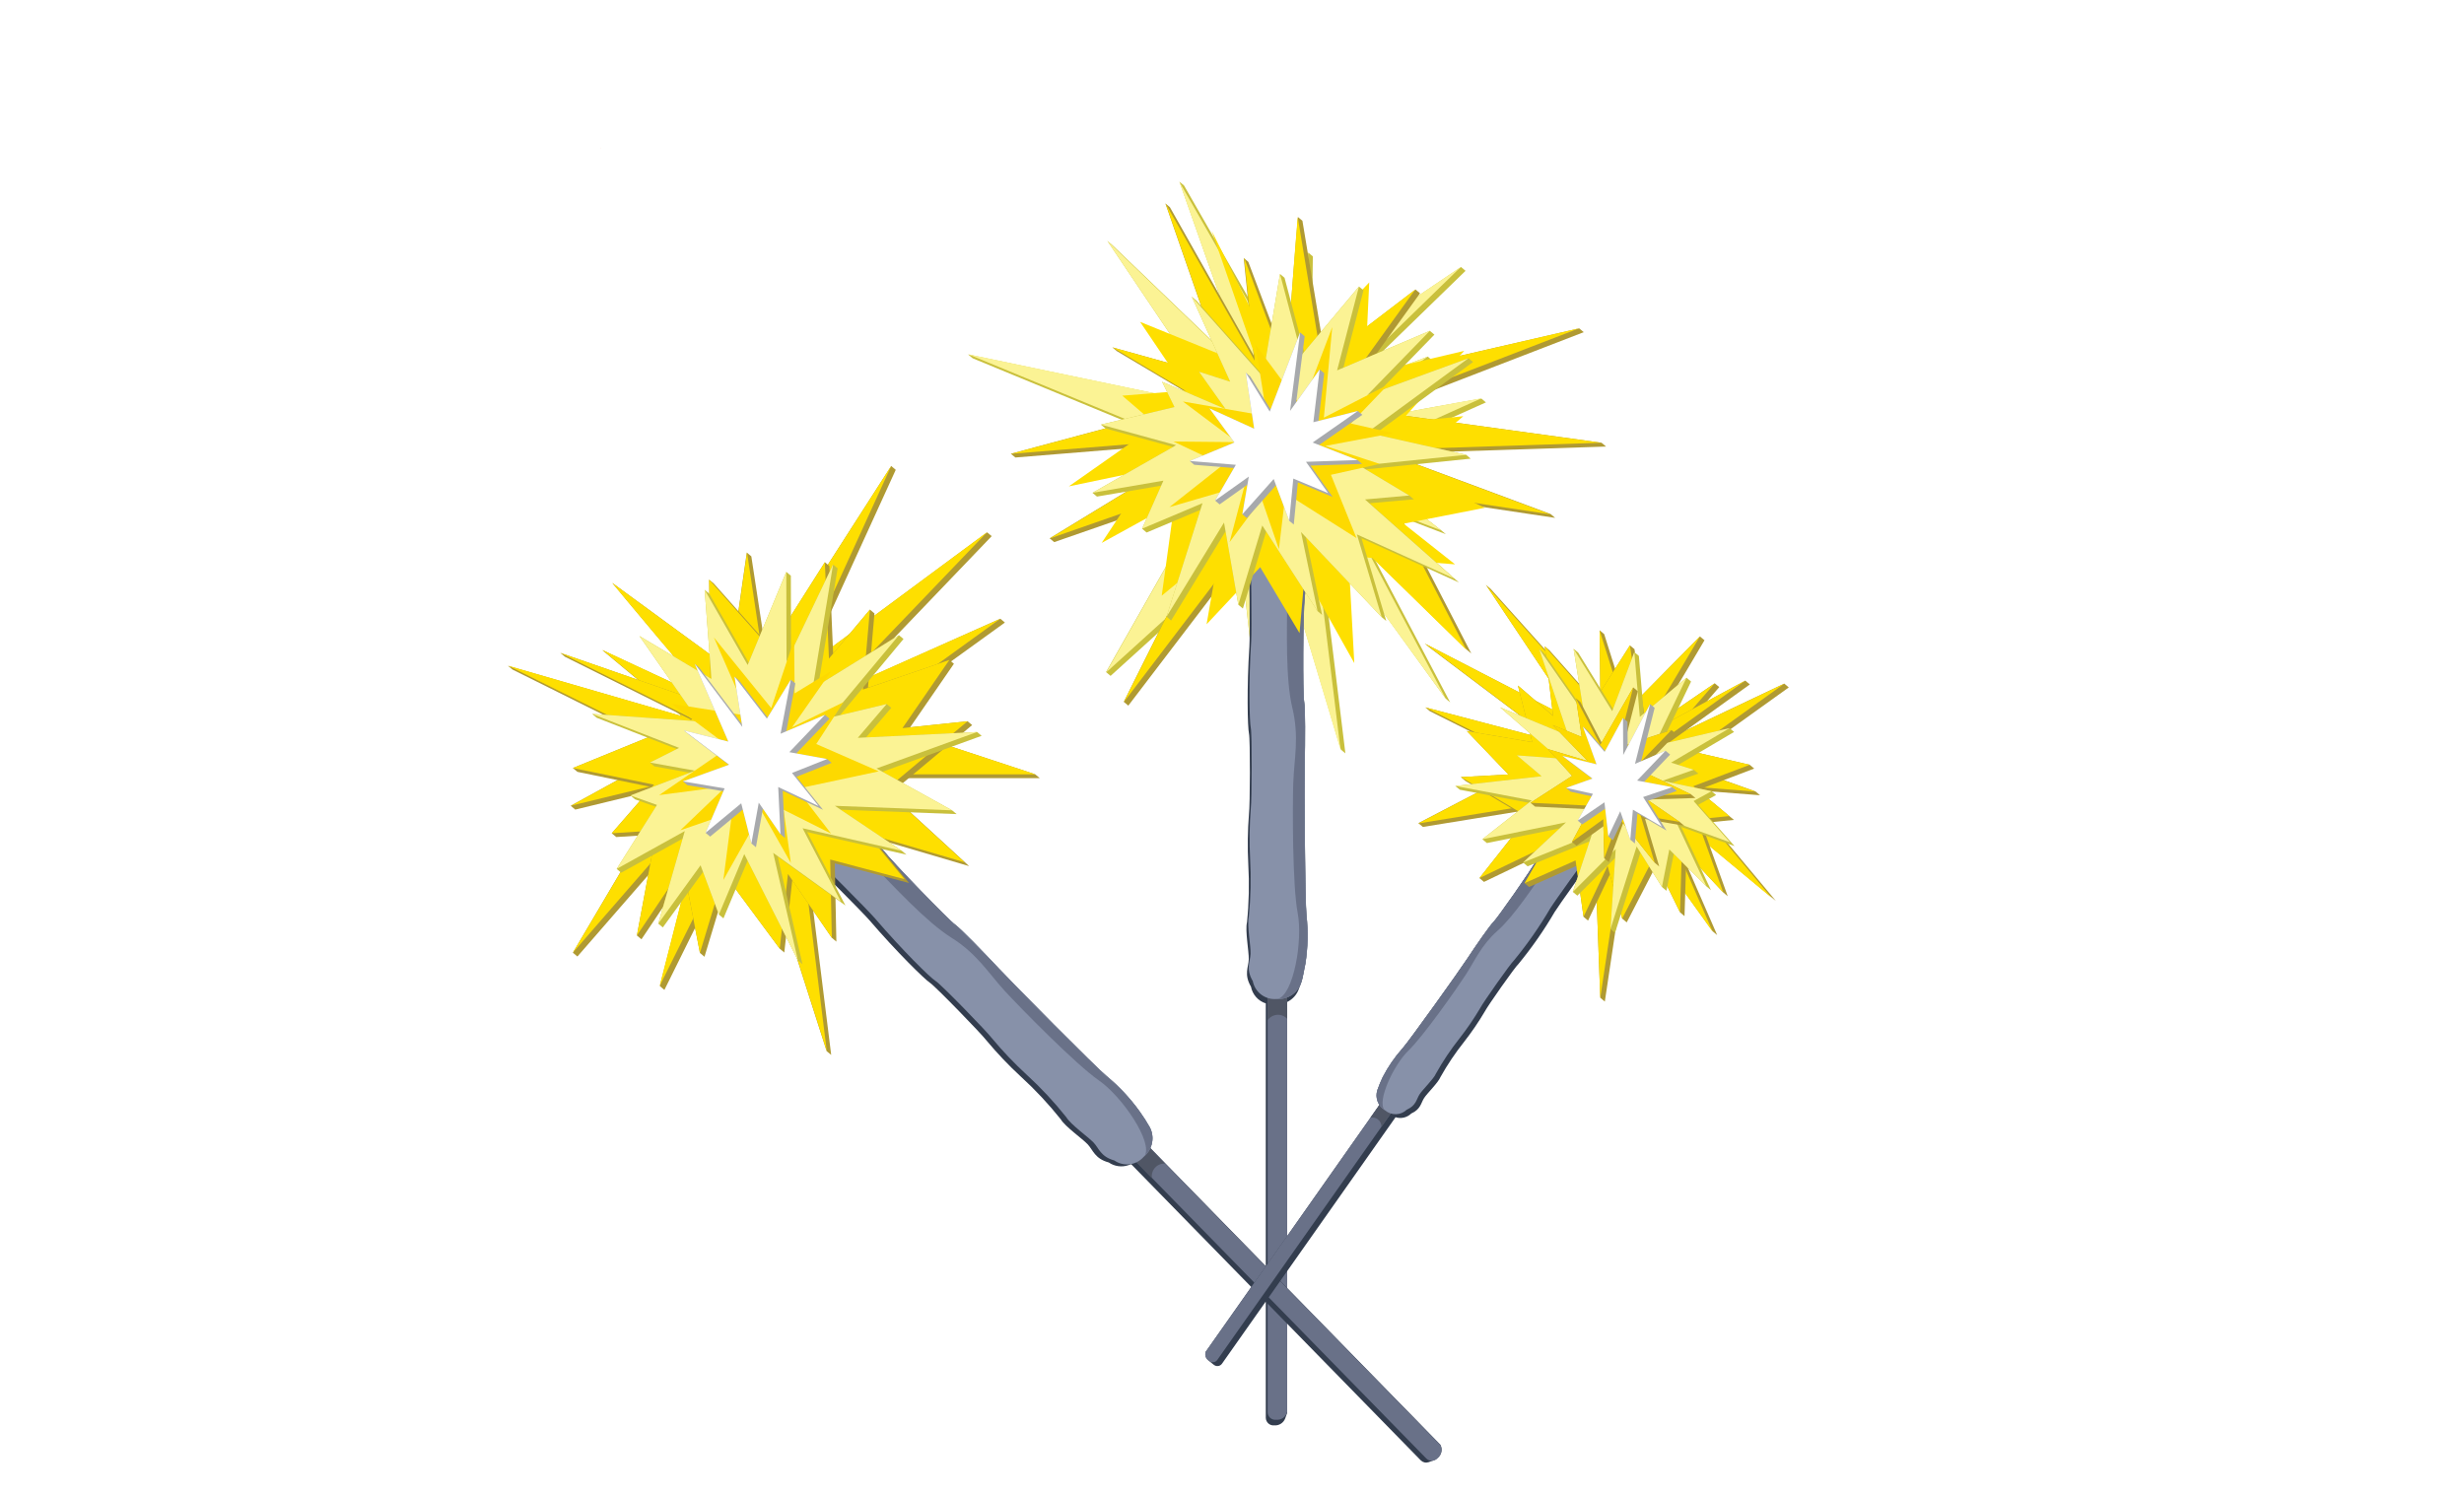 <svg width="320" height="194" viewBox="0 0 320 194" fill="none" xmlns="http://www.w3.org/2000/svg">
<g clip-path="url(#clip0_9_6404)" filter="url(#filter0_d_9_6404)">
<path fill-rule="evenodd" clip-rule="evenodd" d="M174.311 51.17C179.489 50.013 192.385 47.767 192.385 47.767L192.977 48.264L175.726 55.995L187.186 64.889L187.778 65.386L174.045 60.125L188.336 87.23L187.744 86.733L171.03 63.657L174.726 93.852L174.134 93.355L166.267 67.182L164.048 89.809L163.463 89.313L161.156 68.455L144.232 83.787L143.64 83.29L156.821 60.078L145.634 64.528L145.042 64.031L156.127 54.838L126.321 42.534L125.729 42.037L158.305 48.842L143.81 27.284L144.402 27.78L162.02 44.698L153.174 19.594L153.766 20.09L166.206 41.792L169.908 28.808L170.5 29.305L170.302 43.8L189.738 30.679L190.33 31.176L174.664 46.399L185.423 42.316L186.015 42.813L174.311 51.17Z" fill="#C9C03C"/>
<path fill-rule="evenodd" clip-rule="evenodd" d="M172.195 51.762C172.481 51.258 192.386 47.733 192.386 47.733L175.114 55.525L187.194 64.903L173.461 59.642L187.752 86.747L170.351 62.8L174.094 93.375L165.771 65.59L163.478 89.34L161.069 67.563L143.654 83.338L157.36 59.159L145.042 64.052L156.332 54.633L125.709 42.003L158.285 48.808L143.811 27.284L162.062 44.807L153.154 19.594L166.084 42.146L169.888 28.808L169.67 44.208L189.712 30.679L172.869 47.08L185.424 42.316L172.195 51.762Z" fill="#FBF394"/>
<path fill-rule="evenodd" clip-rule="evenodd" d="M167.2 43.5C167.288 39.07 168.561 24.187 168.561 24.187L169.146 24.677L172.12 42.541L183.832 33.599L184.417 34.096L176.373 45.263L205.091 38.648L205.683 39.145L178.864 49.496L207.99 53.504L208.582 54.001L180.279 54.919L201.375 62.766L201.967 63.263L180.279 60.01L191.079 80.881L190.487 80.384L171.215 61.541L172.794 74.607L172.202 74.11L166.404 61.595L146.533 87.652L145.941 87.155L160.415 58.247L136.91 66.413L136.318 65.916L156.897 53.381L131.867 55.423L131.275 54.933L156.216 48.243L145.049 41.608L144.457 41.112L159.299 45.249L151.344 22.418L151.936 22.915L162.824 42.194L161.524 29.516L162.116 30.012L167.2 43.5Z" fill="#B09A32"/>
<path fill-rule="evenodd" clip-rule="evenodd" d="M167.26 44.732C166.845 44.331 168.533 24.187 168.533 24.187L171.643 42.881L183.803 33.599L175.209 45.528L205.056 38.648L177.441 49.305L207.955 53.504L178.972 54.45L201.334 62.8L179.646 59.547L190.445 80.418L170.574 60.99L172.16 74.144L165.994 60.84L145.953 87.189L160.822 57.397L136.324 65.944L157.93 52.783L131.281 54.947L156.392 48.21L144.49 41.125L159.332 45.263L151.377 22.432L162.946 42.847L161.585 29.495L167.26 44.732Z" fill="#FEDF00"/>
<path fill-rule="evenodd" clip-rule="evenodd" d="M169.533 121.161C169.282 122.154 169.234 122.964 169.064 123.427L168.798 124.148C168.784 124.195 168.766 124.24 168.744 124.284L168.703 124.393C168.577 124.772 168.375 125.123 168.111 125.423C167.847 125.724 167.525 125.968 167.165 126.142V179.426C167.168 179.453 167.168 179.481 167.165 179.508L166.907 180.236C166.799 180.518 166.603 180.758 166.348 180.92C166.093 181.082 165.792 181.157 165.491 181.134C165.353 181.149 165.214 181.134 165.082 181.091C164.95 181.049 164.828 180.979 164.724 180.887C164.621 180.795 164.537 180.682 164.48 180.556C164.422 180.43 164.391 180.293 164.389 180.154V126.326C163.902 126.171 163.466 125.887 163.127 125.505C162.788 125.123 162.559 124.656 162.463 124.155C161.517 122.549 162.15 121.603 162.177 120.596C162.204 119.589 161.687 116.887 161.946 115.798C162.204 113.289 162.261 110.763 162.116 108.244C162.003 106.072 162.033 103.894 162.204 101.725C162.347 100.718 162.381 92.014 162.204 91.272C162.027 90.531 161.905 85.291 162.259 79.983C162.347 78.69 162.293 68.951 162.116 67.89C161.964 64.833 161.987 61.77 162.184 58.716C162.219 58.564 162.265 58.414 162.32 58.267L162.354 58.165V55.545L162.619 54.817L165.934 51.51L169.241 54.817V55.014C169.521 55.359 169.66 55.797 169.629 56.239C169.406 58.307 169.311 60.387 169.343 62.466C169.459 63.303 169.629 69.367 169.527 72.368C169.527 72.871 169.486 73.293 169.452 73.586C169.227 75.593 169.193 86.196 169.37 87.08C169.547 87.965 169.513 92.368 169.452 95.151C169.391 97.934 169.486 113.164 169.683 114.886C169.909 116.975 169.858 119.085 169.533 121.161Z" fill="#333D4E"/>
<path fill-rule="evenodd" clip-rule="evenodd" d="M167.165 108.891V179.426C167.078 179.731 166.886 179.996 166.624 180.175C166.362 180.354 166.045 180.436 165.729 180.406C165.591 180.421 165.451 180.407 165.319 180.365C165.186 180.323 165.064 180.253 164.96 180.161C164.856 180.069 164.773 179.956 164.716 179.829C164.658 179.702 164.628 179.565 164.627 179.426V108.891H167.165Z" fill="#697188"/>
<path fill-rule="evenodd" clip-rule="evenodd" d="M167.165 123.426V128.326C166.999 128.146 166.794 128.006 166.567 127.917C166.339 127.827 166.094 127.79 165.85 127.809C165.606 127.827 165.37 127.9 165.158 128.023C164.946 128.145 164.765 128.314 164.627 128.516V123.507L167.165 123.426Z" fill="#505665"/>
<path fill-rule="evenodd" clip-rule="evenodd" d="M169.533 121.16C169.399 121.972 169.222 122.777 169.002 123.57C168.803 124.228 168.389 124.8 167.826 125.196C167.264 125.592 166.586 125.788 165.899 125.754H165.776C165.068 125.816 164.361 125.613 163.793 125.184C163.225 124.756 162.836 124.132 162.7 123.433C161.748 121.821 162.381 120.875 162.415 119.868C162.449 118.86 161.925 116.166 162.183 115.07C162.438 112.56 162.495 110.035 162.353 107.516C162.241 105.343 162.271 103.166 162.442 100.997C162.585 99.996 162.612 91.293 162.442 90.544C162.272 89.796 162.142 84.562 162.496 79.254C162.585 77.961 162.496 68.23 162.353 67.168C162.205 64.105 162.234 61.035 162.442 57.975C162.484 57.789 162.541 57.607 162.612 57.43V54.803L165.926 51.496L169.233 54.803V55.001C169.513 55.345 169.652 55.783 169.621 56.226C169.399 58.294 169.303 60.373 169.336 62.452C169.451 63.289 169.621 69.353 169.519 72.354C169.519 72.858 169.478 73.279 169.444 73.572C169.22 75.579 169.186 86.182 169.363 87.067C169.54 87.951 169.506 92.354 169.444 95.138C169.383 97.921 169.478 113.151 169.676 114.873C169.905 116.966 169.857 119.08 169.533 121.16Z" fill="#8791A9"/>
<path fill-rule="evenodd" clip-rule="evenodd" d="M169.534 121.16C169.401 121.972 169.224 122.776 169.004 123.569C168.804 124.227 168.39 124.8 167.828 125.195C167.266 125.591 166.587 125.788 165.9 125.754C167.976 125.298 169.221 118.173 168.534 114.614C167.847 111.054 167.853 100.826 167.956 97.723C168.058 94.62 168.759 91.748 167.84 87.958C166.921 84.167 167.159 77.75 167.159 73.83L169.5 72.353C169.5 72.857 169.46 73.279 169.425 73.572C169.201 75.579 169.167 86.182 169.344 87.066C169.521 87.951 169.487 92.354 169.425 95.137C169.364 97.921 169.46 113.15 169.657 114.872C169.893 116.964 169.851 119.079 169.534 121.16Z" fill="#697188"/>
<path fill-rule="evenodd" clip-rule="evenodd" d="M157.359 25.971L163.668 44.147L148.064 37.805L154.086 46.72L145.75 47.393L150.173 51.191L138.809 59.173L149.384 56.961L143.075 66.516L152.528 61.317L150.874 73.369L158.421 67.176L156.699 77.084L163.661 69.667L168.772 78.234L169.439 70.612L175.883 82.127L175.121 68.224L188.969 69.299L182.294 64.018L192.842 61.95L182.13 56.852L190.038 50.061L181.783 50.884L190.154 41.575L177.265 44.61L177.823 32.681L166.58 44.474L157.359 25.971Z" fill="#FEDF00"/>
<path fill-rule="evenodd" clip-rule="evenodd" d="M154.786 34.537L155.358 35.027L164.028 44.766L166.233 31.584L166.825 32.081L169.377 41.696L176.488 33.217L177.08 33.714L174.467 43.758L185.695 38.968L186.287 39.464L179.224 46.725L190.711 42.527L191.303 43.023L178.502 52.408L190.411 55.075L190.997 55.572L177.366 56.967L183.021 60.356L183.613 60.853L177.863 61.363L189.465 71.653L176.815 65.909L180.033 76.654L179.441 76.158L169.588 65.76L171.697 75.865L171.105 75.368L164.436 65.038L161.415 75.042L160.823 74.545L159.162 65.011L152.091 76.6L151.499 76.103L155.896 62.221L148.913 65.167L148.321 64.671L150.805 59.077L142.462 60.499L141.877 60.009L152.343 54.048L143.565 51.646L142.973 51.149L152.527 48.869L150.921 45.589L159.169 49.135L155.719 44.282L159.761 45.575L154.773 34.531L154.786 34.537Z" fill="#C9C03C"/>
<path fill-rule="evenodd" clip-rule="evenodd" d="M152.738 53.823L142.973 51.149L152.527 48.869L150.921 45.589L159.169 49.135L155.719 44.282L159.761 45.575L154.773 34.531L164.001 44.908L166.233 31.584L169.03 42.112L176.488 33.217L173.65 44.105L185.695 38.968L177.556 47.338L190.711 42.527L177.536 52.19L190.411 55.075L176.57 56.491L183.021 60.356L177.271 60.873L188.873 71.156L176.223 65.412L179.441 76.158L168.961 65.099L171.105 75.368L163.932 64.255L160.823 74.545L158.965 63.874L151.499 76.103L156.168 61.356L148.321 64.671L151.091 58.43L141.877 60.009L152.738 53.823Z" fill="#FBF394"/>
<path fill-rule="evenodd" clip-rule="evenodd" d="M160.654 53.428L153.624 48.148L164.512 50.046L163.056 40.778L169.078 48.883L173.019 38.484L171.93 50.251L180.273 45.956L175.441 51.006L180.906 52.258L172.12 53.919L179.17 56.259L172.848 57.668L176.169 65.889L166.955 60.057L166.091 67.338L163.852 60.812L159.687 66.413L161.647 59.016L151.875 61.867L158.823 56.382L152.399 53.347L160.654 53.428Z" fill="#FDD900"/>
<path fill-rule="evenodd" clip-rule="evenodd" d="M171.31 53.804L176.305 55.757L176.897 56.254L170.201 56.478L173.079 60.548L168.554 58.656L168.023 64.134L167.431 63.637L165.716 59.03L161.932 63.297L161.34 62.8L162.007 58.942L158.394 61.514L157.802 61.017L160.251 56.791L155.1 56.37L154.508 55.873L160.313 53.471L157.067 49.034L162.878 51.681L161.789 44.406L162.381 44.903L165.008 49.176L168.846 39.18L169.438 39.676L168.336 48.251L171.385 43.984L171.977 44.481L171.242 50.667L176.339 49.381L176.931 49.877L171.31 53.804Z" fill="#A7A9AC"/>
<path fill-rule="evenodd" clip-rule="evenodd" d="M154.508 55.873L160.503 56.37L157.802 61.017L162.184 57.901L161.34 62.8L165.416 58.214L167.431 63.637L167.962 58.159L172.487 60.051L169.608 55.982L176.305 55.757L170.473 53.477L176.339 49.381L170.568 50.837L171.385 43.984L167.54 49.374L168.846 39.18L164.899 49.462L161.789 44.406L162.878 51.681L157.067 49.034L160.313 53.471L154.508 55.873Z" fill="white"/>
<path fill-rule="evenodd" clip-rule="evenodd" d="M78.004 15.388C78.004 15.306 78.004 15.225 78.004 15.143C78.007 15.095 78.007 15.048 78.004 15C78.007 15.043 78.007 15.086 78.004 15.129C78.017 15.218 78.011 15.299 78.004 15.388Z" fill="#F57E20"/>
<path fill-rule="evenodd" clip-rule="evenodd" d="M92.771 87.183L92.846 87.244L78.215 80.439L78.807 80.936L88.525 89.02L65.973 82.48L66.565 82.97L87.429 93.348L74.118 100.657L74.71 101.154L87.157 98.132L74.397 119.739L74.99 120.235L91.526 101.228L85.694 124.08L86.286 124.577L97.535 101.855L107.355 132.525L107.947 133.015L103.864 100.167L117.576 105.366L116.984 104.876L107.273 97.07H135.038L134.446 96.574L113.01 89.49L130.506 76.859L129.914 76.362L109.988 85.257L128.791 65.638L128.199 65.141L104.68 82.535L116.331 57.022L115.739 56.525L99.617 81.65L97.576 68.264L96.984 67.767L94.813 82.902L79.515 71.708C79.515 71.708 90.784 85.318 92.703 87.094L92.758 87.142L92.771 87.183Z" fill="#B09A32"/>
<path fill-rule="evenodd" clip-rule="evenodd" d="M92.962 87.298C92.384 87.298 79.508 71.714 79.508 71.714L94.813 82.902L97.018 67.767L99.209 82.303L115.746 56.512L103.456 83.44L128.206 65.107L108.138 86.046L129.914 76.362L112.159 89.204L134.467 96.574H106.674L117.005 104.876L103.292 99.67L107.375 132.525L97.229 100.827L85.66 124.08L91.914 99.582L74.398 119.738L87.647 97.37L74.166 100.643L87.668 93.232L66 82.467L88.559 89.013L78.243 80.425L92.962 87.298Z" fill="#FEDF00"/>
<path fill-rule="evenodd" clip-rule="evenodd" d="M148.015 140.378C148.489 141.033 148.925 141.715 149.322 142.419C149.538 142.831 149.656 143.287 149.667 143.753C149.678 144.218 149.581 144.679 149.383 145.1L187.056 183.645C187.207 183.924 187.255 184.246 187.193 184.557C187.13 184.867 186.962 185.146 186.716 185.346C186.583 185.48 186.423 185.584 186.247 185.652L185.525 185.918C185.352 185.976 185.166 185.985 184.988 185.942C184.81 185.9 184.647 185.809 184.518 185.68L146.906 147.21L146.545 147.339C146.122 147.483 145.671 147.526 145.228 147.465C144.784 147.403 144.362 147.239 143.993 146.985C142.19 146.502 141.952 145.379 141.271 144.644C140.591 143.91 138.332 142.338 137.753 141.371C136.181 139.399 134.456 137.554 132.595 135.852C130.996 134.378 129.496 132.8 128.103 131.129C127.498 130.313 121.434 124.066 120.767 123.644C120.101 123.222 116.378 119.561 112.921 115.532C112.077 114.552 105.231 107.631 104.36 106.992C102.118 104.9 99.993 102.685 97.997 100.357C97.901 100.193 97.817 100.022 97.746 99.846L95.908 97.968L95.963 93.286L96.691 93.027L101.373 93.075L101.502 93.218C101.943 93.265 102.349 93.482 102.632 93.823C103.926 95.454 105.315 97.009 106.79 98.478C107.47 98.989 111.812 103.208 113.84 105.426C114.18 105.794 114.459 106.107 114.643 106.345C115.881 107.944 123.272 115.539 124.014 116.056C124.755 116.573 127.811 119.738 129.716 121.772C131.622 123.807 142.326 134.627 143.694 135.737C145.331 137.088 146.784 138.649 148.015 140.378Z" fill="#333D4E"/>
<path fill-rule="evenodd" clip-rule="evenodd" d="M137.747 133.232L187.057 183.672C187.207 183.951 187.255 184.274 187.193 184.584C187.131 184.895 186.962 185.174 186.717 185.374C186.628 185.481 186.517 185.568 186.393 185.63C186.268 185.692 186.132 185.727 185.993 185.734C185.854 185.74 185.715 185.717 185.586 185.667C185.456 185.617 185.338 185.54 185.24 185.442L135.93 135.009L137.747 133.232Z" fill="#697188"/>
<path fill-rule="evenodd" clip-rule="evenodd" d="M147.892 143.625L151.295 147.13C151.05 147.118 150.806 147.161 150.581 147.257C150.355 147.352 150.154 147.497 149.992 147.68C149.83 147.864 149.711 148.082 149.644 148.317C149.578 148.553 149.565 148.801 149.607 149.042L146.109 145.462L147.892 143.625Z" fill="#505665"/>
<path fill-rule="evenodd" clip-rule="evenodd" d="M148.017 140.378C148.49 141.033 148.926 141.715 149.323 142.419C149.641 143.029 149.746 143.727 149.623 144.404C149.5 145.08 149.155 145.697 148.643 146.155L148.547 146.237C148.084 146.777 147.436 147.126 146.729 147.217C146.023 147.307 145.308 147.133 144.723 146.727C142.926 146.237 142.715 145.114 142.001 144.379C141.286 143.644 139.061 142.072 138.483 141.113C136.915 139.137 135.192 137.289 133.331 135.587C131.728 134.114 130.226 132.537 128.833 130.864C128.234 130.048 122.171 123.8 121.504 123.412C120.837 123.025 117.108 119.329 113.651 115.301C112.814 114.314 105.961 107.393 105.097 106.753C102.851 104.665 100.726 102.45 98.734 100.118C98.638 99.954 98.551 99.783 98.475 99.608L96.644 97.737L96.699 93.055L101.381 93.102L101.51 93.245C101.951 93.292 102.357 93.509 102.64 93.851C103.934 95.482 105.323 97.036 106.798 98.506C107.478 99.016 111.82 103.235 113.848 105.454C114.188 105.821 114.467 106.134 114.651 106.372C115.89 107.972 123.28 115.566 124.022 116.083C124.763 116.601 127.819 119.765 129.724 121.8C131.63 123.834 142.334 134.655 143.702 135.764C145.335 137.108 146.785 138.659 148.017 140.378Z" fill="#8791A9"/>
<path fill-rule="evenodd" clip-rule="evenodd" d="M148.016 140.377C148.49 141.033 148.926 141.715 149.323 142.419C149.641 143.029 149.746 143.727 149.623 144.404C149.5 145.08 149.155 145.696 148.643 146.155C149.799 144.372 145.716 138.411 142.729 136.342C139.741 134.273 132.596 126.992 130.507 124.726C128.418 122.459 126.907 119.887 123.6 117.818C120.292 115.75 115.957 111.013 113.229 108.196L113.868 105.508C114.208 105.875 114.487 106.188 114.671 106.426C115.91 108.026 123.3 115.62 124.042 116.137C124.784 116.655 127.839 119.819 129.745 121.854C131.65 123.889 142.355 134.709 143.722 135.818C145.344 137.146 146.788 138.679 148.016 140.377Z" fill="#697188"/>
<path fill-rule="evenodd" clip-rule="evenodd" d="M102.891 110.326L101.857 119.717L101.265 119.22L94.548 110.156L91.493 120.268L90.9 119.771L88.934 109.605L83.306 118.002L82.714 117.505L85.164 104.392L80.033 104.718L79.447 104.228L84.66 98.24L74.99 96.253L74.398 95.756L89.764 89.475L73.357 81.295L72.772 80.798L92.296 87.583L92.098 71.285L92.69 71.781L100.094 80.111L107.124 69.025L107.716 69.522L108.199 80.887L112.976 75.177L113.568 75.674L112.725 85.337L123.293 81.717L123.885 82.214L118.203 90.462L125.661 89.679L126.253 90.176L115.603 99.091L125.859 108.495L113.208 104.766L118.06 110.687L108.41 108.135L108.621 118.302L108.029 117.805L102.891 110.326Z" fill="#B09A32"/>
<path fill-rule="evenodd" clip-rule="evenodd" d="M72.772 80.798L89.989 89.386L74.398 95.756L84.939 97.92L79.447 104.228L85.266 103.854L82.714 117.505L88.73 108.536L90.9 119.771L94.024 109.441L101.265 119.22L102.333 109.516L108.029 117.805L107.818 107.638L117.468 110.19L112.616 104.276L125.266 107.999L115.011 98.594L125.661 89.679L117.202 90.57L123.293 81.717L112.071 85.562L112.976 75.177L107.655 81.54L107.124 69.025L100.033 80.213L92.098 71.285L92.296 87.583L72.772 80.798Z" fill="#FEDF00"/>
<path fill-rule="evenodd" clip-rule="evenodd" d="M117.339 78.996L116.747 78.499L106.28 84.978L108.785 69.823L108.192 69.326L102.735 80.732L102.708 70.776L102.115 70.279L97.229 82.059L92.105 73.103L91.513 72.606L92.398 84.182L83.041 78.608L90.764 89.694L76.902 88.728L77.494 89.225L87.9 93.287L84.402 95.043L84.987 95.54L89.567 96.363L81.877 99.323L82.469 99.82L85.177 100.786L80.087 108.857L80.679 109.354L88.655 104.924L85.49 115.962L86.082 116.459L91.302 109.252L93.364 114.785L93.956 115.281L97.093 107.796L103.626 120.739L104.218 121.236L101.006 107.272L109.798 113.607L104.824 104.073L117.72 107.006L117.128 106.51L109.172 101.168L124.239 101.739L123.647 101.249L114.61 96.241L127.485 91.572L126.893 91.076L112.466 91.783L115.746 87.938L115.154 87.442L109.098 88.891L117.339 78.996Z" fill="#C9C03C"/>
<path fill-rule="evenodd" clip-rule="evenodd" d="M88.934 103.944L80.087 108.857L85.32 100.548L81.877 99.323L90.254 96.098L84.402 95.043L88.192 93.137L76.902 88.728L90.764 89.694L83.041 78.608L92.398 84.182L91.513 72.606L97.1 82.372L102.115 70.279L102.149 81.957L108.192 69.326L105.532 85.441L116.747 78.499L107.839 89.19L115.154 87.442L111.404 91.831L126.893 91.076L113.834 95.812L123.647 101.249L108.424 100.664L117.128 106.51L104.232 103.577L109.206 113.111L100.414 106.775L103.626 120.739L96.658 106.931L93.364 114.785L90.982 108.388L85.49 115.962L88.934 103.944Z" fill="#FBF394"/>
<path fill-rule="evenodd" clip-rule="evenodd" d="M94.323 98.126L85.606 99.269L94.711 93.015L87.191 87.407L97.167 88.986L92.717 78.799L100.162 87.972L103.129 79.071L103.204 86.06L107.981 83.134L102.863 90.463L109.539 87.21L106.007 92.634L114.126 96.186L103.462 98.459L107.933 104.271L101.768 101.174L102.707 108.088L98.937 101.426L93.942 110.3L95.078 101.521L88.355 103.842L94.323 98.126Z" fill="#FDD900"/>
<path fill-rule="evenodd" clip-rule="evenodd" d="M90.232 82.221L90.219 82.207L94.588 92.32L88.824 90.877L89.416 91.374L94.642 95.341L88.688 97.491L89.273 97.988L93.948 98.771L91.634 104.167L92.226 104.664L96.466 101.153L97.582 105.549L98.174 106.045L99.079 101.03L101.359 104.344L101.951 104.841L101.658 98.716L106.891 101.18L103.441 96.893L108.007 95.082L107.415 94.586L103.414 93.858L107.728 89.346L107.136 88.849L102.121 90.986L103.291 84.766L102.706 84.269L99.691 89.189L95.983 84.371L95.391 83.874L96.35 90.053L90.804 82.704L90.232 82.221Z" fill="#A7A9AC"/>
<path fill-rule="evenodd" clip-rule="evenodd" d="M91.634 104.167L96.262 100.336L97.582 105.549L98.541 100.254L101.359 104.344L101.066 98.22L106.299 100.683L102.856 96.396L107.415 94.586L102.509 93.694L107.136 88.849L101.372 91.299L102.706 84.269L99.596 89.339L95.391 83.874L96.404 90.414L90.219 82.207L94.588 92.32L88.824 90.877L94.69 95.321L88.688 97.491L94.104 98.397L91.634 104.167Z" fill="white"/>
<path fill-rule="evenodd" clip-rule="evenodd" d="M203.526 100.372L184.791 103.407L184.199 102.917L199.171 95.125L185.696 88.374L185.104 87.877L201.784 92.26L185.621 80.085L185.036 79.589L204.941 89.871L192.978 71.967L193.57 72.464L207.861 88.394L207.745 77.867L208.337 78.364L211.42 88.143L220.77 78.663L221.362 79.16C221.362 79.16 216.939 86.707 214.727 90.191L222.689 84.747L223.281 85.244L218.028 91.293L231.72 84.788L232.312 85.284L218.286 95.343L227.984 98.793L228.576 99.29L218.518 98.507L230.638 113.022L215.666 100.582L223.009 117.452L222.417 116.962L211.964 102.379L208.419 126.088L207.827 125.591L206.969 102.345L198.293 107.354L197.701 106.857L203.526 100.372Z" fill="#B09A32"/>
<path fill-rule="evenodd" clip-rule="evenodd" d="M212.917 91.416C213.332 91.348 220.763 78.663 220.763 78.663L211.08 88.476L207.738 77.867L207.854 88.565L192.978 71.967L204.941 89.871L185.036 79.589L201.879 92.287L185.098 87.877L199.354 95.023L184.199 102.951L204.152 99.711L197.701 106.87L206.942 101.542L207.827 125.605L211.427 101.664L222.431 117.017L215.088 100.14L230.059 112.587L217.919 98.031L227.977 98.813L217.422 95.064L231.713 84.808L216.279 92.137L222.682 84.767L212.917 91.416Z" fill="#FEDF00"/>
<path fill-rule="evenodd" clip-rule="evenodd" d="M179.565 135.92C179.31 136.459 179.083 137.011 178.885 137.574C178.778 137.896 178.747 138.239 178.794 138.575C178.842 138.912 178.966 139.233 179.157 139.513L156.591 171.572C156.525 171.768 156.522 171.979 156.582 172.177C156.641 172.374 156.761 172.548 156.924 172.675L157.516 173.171L157.625 173.253C157.702 173.32 157.791 173.369 157.888 173.399C157.984 173.429 158.086 173.439 158.187 173.428C158.287 173.416 158.384 173.384 158.471 173.333C158.559 173.281 158.634 173.213 158.694 173.131L181.239 141.112C181.591 141.224 181.967 141.238 182.327 141.153C182.686 141.068 183.016 140.887 183.281 140.629C184.512 140.071 184.533 139.268 184.941 138.629C185.35 137.989 186.779 136.635 187.085 135.872C187.981 134.273 189.006 132.748 190.147 131.313C191.122 130.066 192.016 128.756 192.822 127.393C193.162 126.713 196.782 121.548 197.218 121.187C198.956 119.068 200.524 116.816 201.906 114.45C202.396 113.647 206.507 107.876 207.058 107.318C208.426 105.558 209.693 103.722 210.855 101.819C210.906 101.689 210.947 101.555 210.978 101.418L212.08 99.859L211.495 96.505L210.903 96.008L207.548 96.593L207.466 96.709C207.157 96.798 206.892 96.999 206.725 97.274C205.988 98.595 205.175 99.872 204.288 101.098C203.866 101.547 201.226 105.079 200.035 106.91C199.831 107.216 199.668 107.474 199.565 107.665C198.885 108.958 194.441 115.273 193.965 115.729C193.488 116.185 191.665 118.812 190.562 120.493C189.46 122.174 183.009 131.19 182.151 132.15C181.131 133.29 180.262 134.558 179.565 135.92Z" fill="#333D4E"/>
<path fill-rule="evenodd" clip-rule="evenodd" d="M186.111 129.613L156.577 171.574C156.504 171.792 156.509 172.029 156.589 172.244C156.67 172.459 156.821 172.641 157.019 172.758C157.095 172.824 157.185 172.874 157.281 172.904C157.378 172.934 157.48 172.944 157.58 172.932C157.681 172.921 157.778 172.888 157.865 172.837C157.953 172.786 158.028 172.717 158.088 172.635L187.622 130.682L186.111 129.613Z" fill="#697188"/>
<path fill-rule="evenodd" clip-rule="evenodd" d="M180.02 138.262L177.979 141.174C178.153 141.138 178.333 141.141 178.506 141.183C178.679 141.225 178.841 141.306 178.979 141.419C179.116 141.532 179.227 141.674 179.303 141.836C179.378 141.997 179.416 142.173 179.414 142.352L181.504 139.378L180.02 138.262Z" fill="#505665"/>
<path fill-rule="evenodd" clip-rule="evenodd" d="M179.565 135.921C179.31 136.46 179.082 137.012 178.885 137.575C178.728 138.051 178.734 138.566 178.903 139.038C179.072 139.51 179.394 139.913 179.817 140.181L179.892 140.229C180.288 140.562 180.794 140.737 181.312 140.719C181.83 140.702 182.322 140.493 182.695 140.134C183.934 139.576 183.948 138.773 184.356 138.14C184.764 137.507 186.2 136.139 186.5 135.418C187.397 133.816 188.421 132.289 189.562 130.851C190.537 129.604 191.43 128.295 192.236 126.932C192.577 126.251 196.204 121.086 196.632 120.725C198.373 118.607 199.943 116.354 201.328 113.988C201.811 113.185 205.928 107.421 206.473 106.856C207.84 105.096 209.108 103.26 210.27 101.358C210.322 101.228 210.363 101.093 210.392 100.956L211.495 99.398L210.91 96.043L207.555 96.628L207.473 96.744C207.164 96.833 206.899 97.034 206.731 97.309C205.995 98.63 205.181 99.907 204.295 101.133C203.873 101.582 201.233 105.114 200.042 106.945C199.838 107.251 199.674 107.51 199.572 107.7C198.892 108.993 194.448 115.308 193.972 115.764C193.495 116.22 191.671 118.847 190.569 120.528C189.467 122.209 183.015 131.226 182.158 132.185C181.137 133.315 180.266 134.57 179.565 135.921Z" fill="#8791A9"/>
<path fill-rule="evenodd" clip-rule="evenodd" d="M179.565 135.921C179.31 136.46 179.082 137.012 178.885 137.574C178.728 138.05 178.734 138.565 178.903 139.037C179.072 139.51 179.394 139.912 179.817 140.181C178.776 139.037 181.015 134.281 182.92 132.45C184.825 130.619 189.099 124.536 190.331 122.644C191.563 120.752 192.372 118.751 194.489 116.887C196.605 115.022 199.178 111.089 200.811 108.768L200.042 106.91C199.838 107.216 199.674 107.475 199.572 107.666C198.892 108.958 194.448 115.274 193.972 115.73C193.495 116.186 191.671 118.812 190.569 120.493C189.467 122.174 183.015 131.191 182.158 132.15C181.135 133.29 180.264 134.558 179.565 135.921Z" fill="#697188"/>
<path fill-rule="evenodd" clip-rule="evenodd" d="M204.722 108.469L205.654 115.077L206.24 115.574L209.084 109.565L210.67 115.308L211.262 115.805L215.148 108.285L218.183 114.498L218.768 114.995L219.02 106.802L223.797 111.912L224.382 112.409L220.966 102.909L225.185 102.494L224.593 101.997L220.51 98.608L227.819 95.825L227.234 95.335L216.264 92.797L227.254 84.896L226.662 84.399L213.909 91.286L212.269 80.316L211.677 79.826L207.084 87.053L201.211 80.445L200.619 79.949L201.701 88.979L197.726 85.543L197.134 85.046L198.992 92.395L190.493 90.946L195.896 96.594L189.717 96.934L190.309 97.431L198.325 102.195L192.133 110.048L192.725 110.545L200.156 106.979L197.992 110.708L198.577 111.205L204.722 108.469Z" fill="#B09A32"/>
<path fill-rule="evenodd" clip-rule="evenodd" d="M226.662 84.399L215.297 92.572L227.234 95.335L219.918 98.112L224.593 101.997L220.374 102.412L223.797 111.912L218.428 106.176L218.183 114.498L214.733 107.441L210.67 115.308L208.778 108.462L205.654 115.077L204.62 107.755L197.992 110.708L200.782 105.897L192.133 110.048L198.407 102.099L189.717 96.934L195.896 96.594L190.493 90.946L198.992 92.395L197.134 85.046L201.701 88.993L200.619 79.949L207.016 87.155L211.677 79.826L213.426 91.545L226.662 84.399Z" fill="#FEDF00"/>
<path fill-rule="evenodd" clip-rule="evenodd" d="M221.634 111.143L222.212 111.626L218.34 103.398L225.268 105.896L220.538 100.54L222.872 99.261L222.28 98.764L217.142 97.682L220.558 96.478L219.966 95.981L217.952 95.348L225.206 91.067L224.614 90.577L215.713 92.667L219.619 84.521L219.027 84.024L213.474 88.686L212.841 81.193L212.249 80.703L209.48 88.08L204.954 80.757L204.362 80.268L205.628 88.189L200.483 80.785L199.891 80.288L203.682 91.55L194.821 87.876L202.457 94.511L196.999 94.109L200.204 96.818L188.996 98.084L189.588 98.573L198.53 100.268L192.514 105.004L193.106 105.501L202.538 103.596L197.802 108.026L198.394 108.523L206.445 105.27L204.26 111.844L204.852 112.333L209.759 107.434L209.153 116.668L209.745 117.165L213.046 106.74L215.836 111.204L216.421 111.701L217.374 106.903L221.62 111.129L221.634 111.143Z" fill="#C9C03C"/>
<path fill-rule="evenodd" clip-rule="evenodd" d="M217.748 102.902L224.676 105.399L219.946 100.043L222.28 98.764L215.89 97.417L219.966 95.981L217.02 95.055L224.614 90.577L214.781 92.884L219.027 84.024L212.964 89.114L212.249 80.703L209.378 88.366L204.362 80.268L205.703 88.651L199.891 80.288L203.682 91.55L194.821 87.876L202.457 94.511L196.999 94.109L200.204 96.818L188.996 98.084L198.925 99.962L192.514 105.004L203.375 102.813L197.802 108.026L206.724 104.419L204.26 111.844L209.833 106.27L209.153 116.668L212.549 105.943L215.836 111.204L216.795 106.331L221.62 111.129L217.748 102.902Z" fill="#FBF394"/>
<path fill-rule="evenodd" clip-rule="evenodd" d="M199.354 100.765L198.762 100.268L204.172 96.77L201.007 93.286L206.179 94.844L201.647 90.176L205.424 91.721L204.662 86.699L205.254 87.189L208.003 92.442L212.107 85.283L212.699 85.78L210.882 92.864L217.074 90.823L217.666 91.319L213.066 96.069L219.592 99.159L220.184 99.649L213.917 99.846L218.15 102.759L218.742 103.256L213.645 102.371L215.482 108.543L214.89 108.046L210.8 102.922L208.935 107.978L208.343 107.482L208.234 103.317L204.737 105.848L204.145 105.352L206.438 101.112L199.354 100.765Z" fill="#B09A32"/>
<path fill-rule="evenodd" clip-rule="evenodd" d="M213.202 99.35L219.592 99.159L212.331 95.722L217.074 90.823L210.092 93.123L212.107 85.283L207.826 92.742L204.662 86.699L205.424 91.721L201.647 90.176L206.179 94.844L201.007 93.286L204.172 96.77L198.762 100.268L206.683 100.656L204.145 105.352L208.214 102.405L208.343 107.482L210.269 102.262L214.89 108.046L213.053 101.874L218.15 102.759L213.202 99.35Z" fill="#FDD900"/>
<path fill-rule="evenodd" clip-rule="evenodd" d="M202.934 94.198L202.92 94.184L207.343 95.273L205.574 90.38L206.159 90.877L208.459 93.545L210.78 89.244L211.365 89.741L211.386 92.959L214.298 87.447L214.89 87.944L213.141 94.865L216.306 93.511L216.898 94.007L213.516 97.553L217.177 98.24L217.769 98.737L213.985 100.016L216.428 103.875L212.658 101.656L212.318 105.556L211.726 105.059L210.773 102.371L209.466 105.134L208.874 104.637L208.466 101.044L205.492 103.079L204.9 102.582L206.69 99.431L203.982 98.832L203.389 98.335L206.765 97.138L203.512 94.681L202.934 94.198Z" fill="#A7A9AC"/>
<path fill-rule="evenodd" clip-rule="evenodd" d="M215.836 103.378L212.066 101.166L211.726 105.059L210.419 101.371L208.874 104.637L208.371 100.207L204.9 102.582L206.874 99.105L203.389 98.335L206.812 97.124L202.92 94.184L207.343 95.273L205.574 90.38L208.391 93.66L210.78 89.244L210.807 94.055L214.298 87.447L212.338 95.212L216.306 93.511L212.61 97.383L217.177 98.24L213.393 99.52L215.836 103.378Z" fill="white"/>
</g>
<defs>
<filter id="filter0_d_9_6404" x="62" y="15" width="174.305" height="179" filterUnits="userSpaceOnUse" color-interpolation-filters="sRGB">
<feFlood flood-opacity="0" result="BackgroundImageFix"/>
<feColorMatrix in="SourceAlpha" type="matrix" values="0 0 0 0 0 0 0 0 0 0 0 0 0 0 0 0 0 0 127 0" result="hardAlpha"/>
<feOffset dy="4"/>
<feGaussianBlur stdDeviation="2"/>
<feComposite in2="hardAlpha" operator="out"/>
<feColorMatrix type="matrix" values="0 0 0 0 0 0 0 0 0 0 0 0 0 0 0 0 0 0 0.25 0"/>
<feBlend mode="normal" in2="BackgroundImageFix" result="effect1_dropShadow_9_6404"/>
<feBlend mode="normal" in="SourceGraphic" in2="effect1_dropShadow_9_6404" result="shape"/>
</filter>
<clipPath id="clip0_9_6404">
<rect width="166.304" height="171" fill="white" transform="translate(66 15)"/>
</clipPath>
</defs>
</svg>
